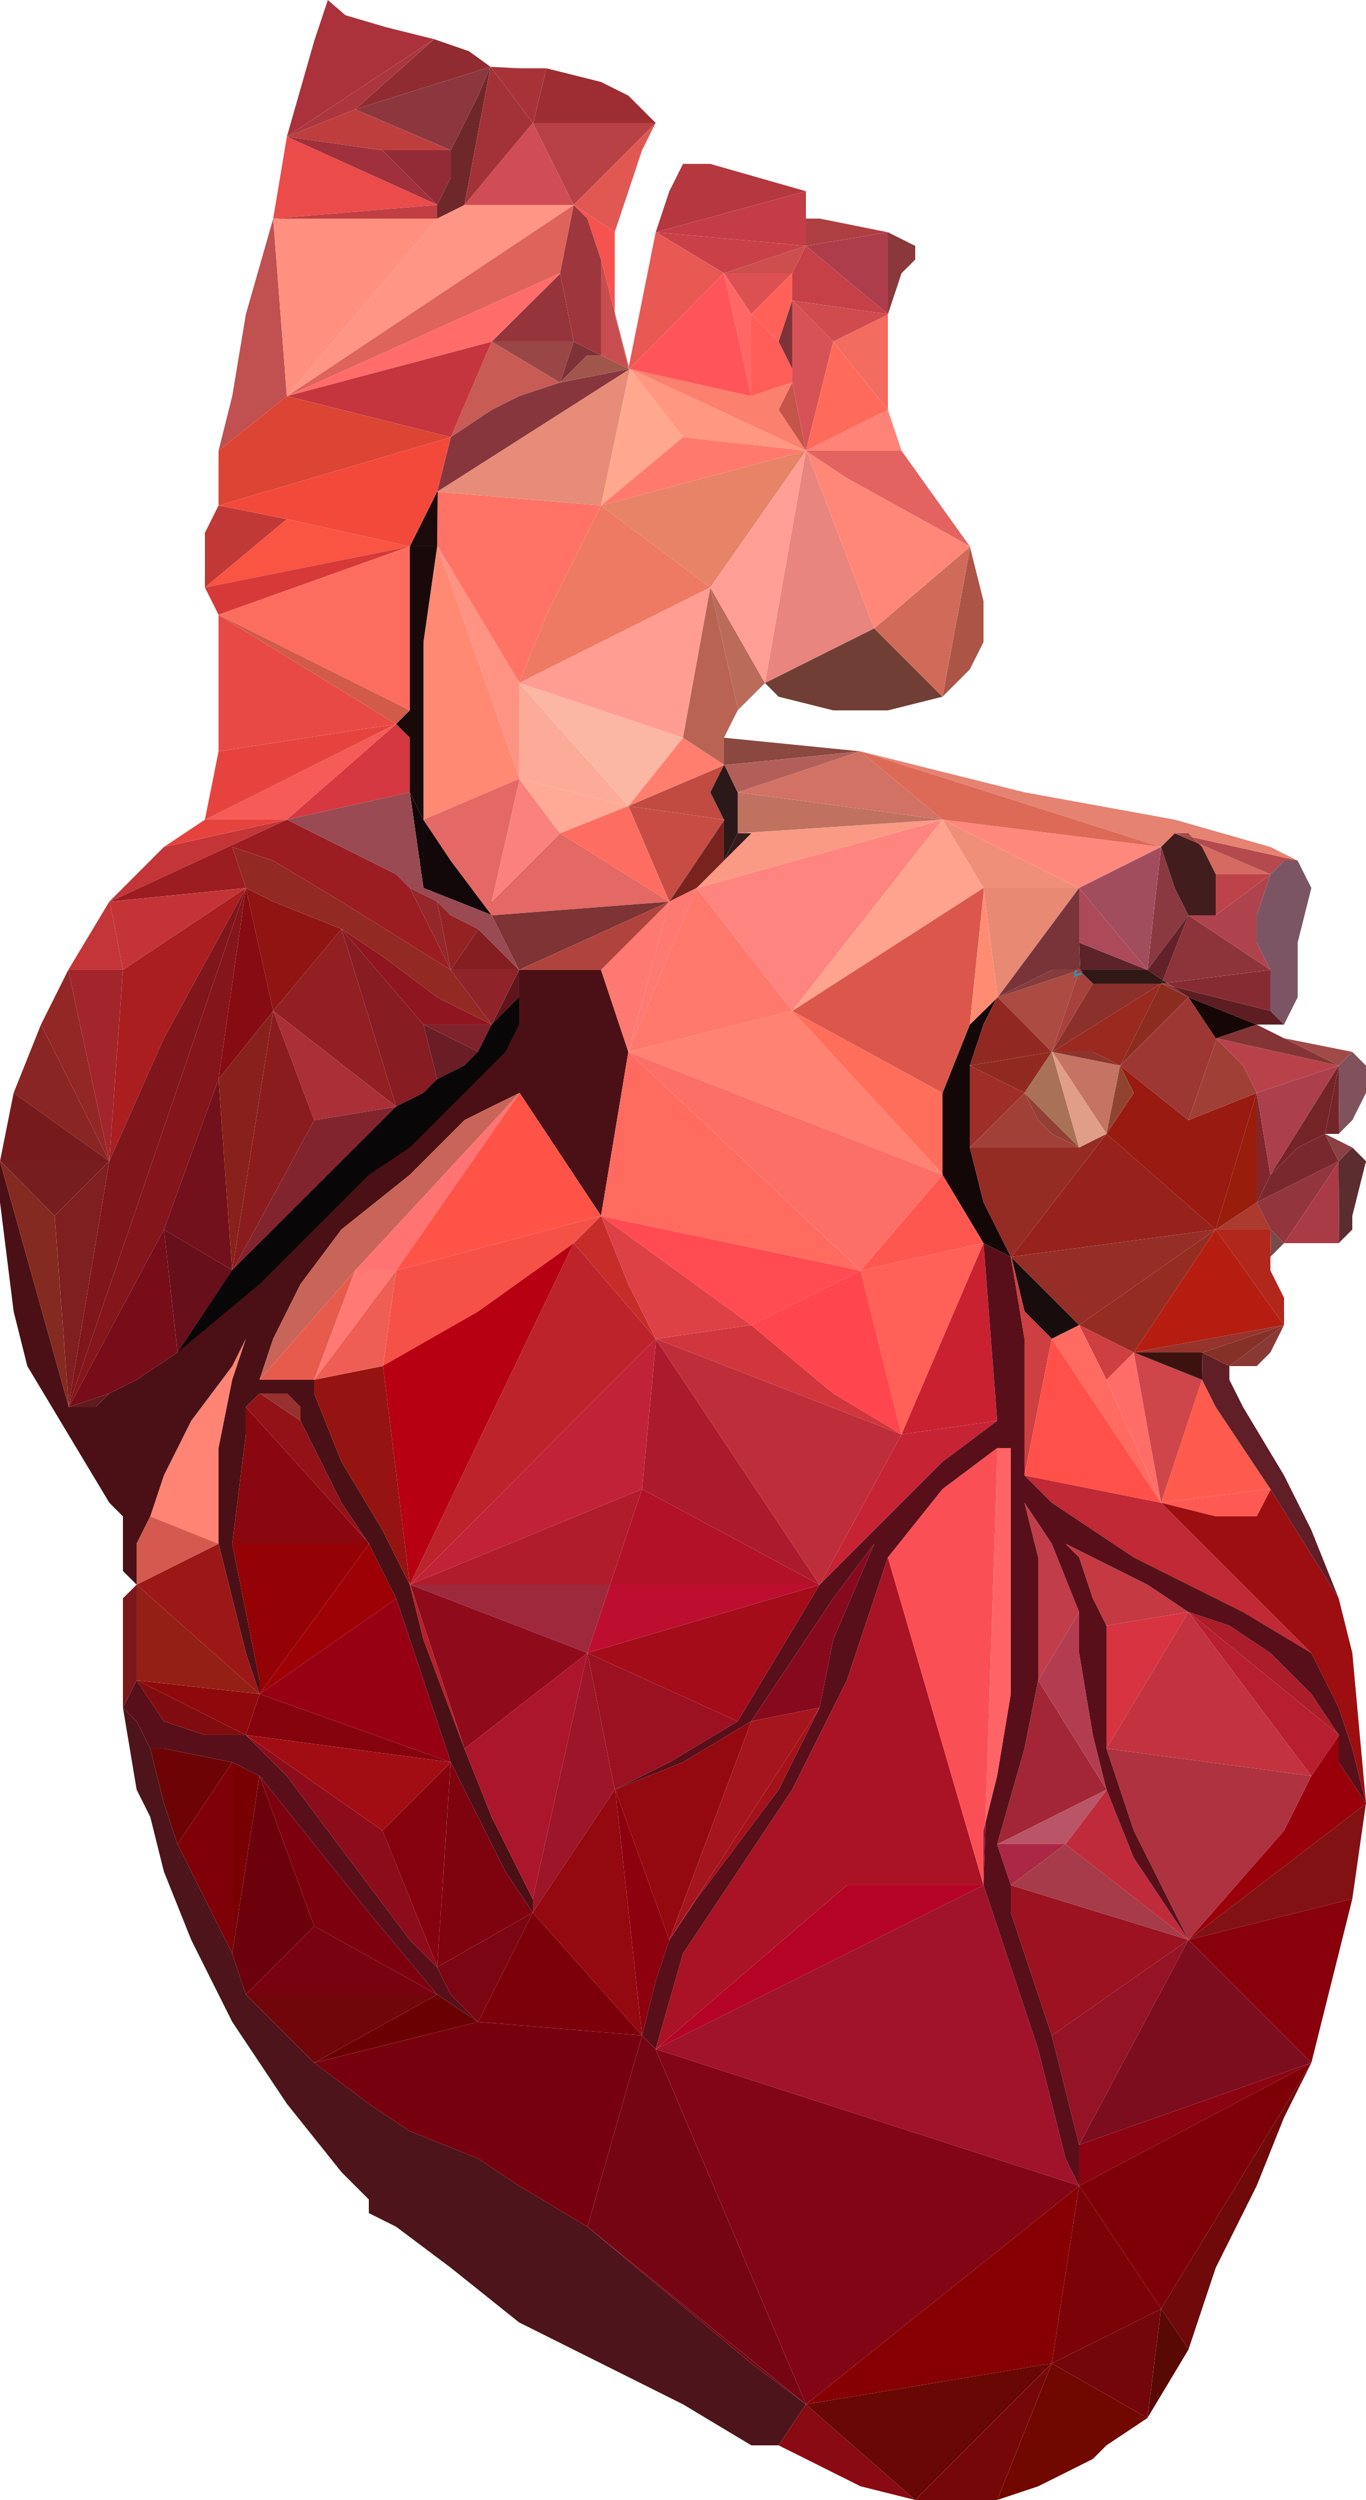 <svg id="Layer_1" data-name="Layer 1" xmlns="http://www.w3.org/2000/svg" viewBox="0 0 300.46 549.84"><defs><style>.cls-1{fill:#d16b59;}.cls-2{fill:#7c5565;}.cls-3{fill:#ffa88e;}.cls-4{fill:#ad373e;}.cls-5{fill:#c16a66;}.cls-6{fill:#ff7265;}.cls-7{fill:#fe857f;}.cls-8{fill:#e68c79;}.cls-9{fill:#ffa38f;}.cls-10{fill:#ff6d5b;}.cls-11{fill:#8a3941;}.cls-12{fill:#d46a60;}.cls-13{fill:#ff887d;}.cls-14{fill:#a24d5d;}.cls-15{fill:#f08f78;}.cls-16{fill:#c74d44;}.cls-17{fill:#ff9383;}.cls-18{fill:#ff8973;}.cls-19{fill:#120809;}.cls-20{fill:#fb827c;}.cls-21{fill:#fbab97;}.cls-22{fill:#be4349;}.cls-23{fill:#ffaa97;}.cls-24{fill:#8b2c1f;}.cls-25{fill:#962e28;}.cls-26{fill:#952c21;}.cls-27{fill:#97211b;}.cls-28{fill:#140707;}.cls-29{fill:#981a11;}.cls-30{fill:#190c0d;}.cls-31{fill:#981d0b;}.cls-32{fill:#ce3f41;}.cls-33{fill:#fe6d68;}.cls-34{fill:#db574c;}.cls-35{fill:#8d333a;}.cls-36{fill:#af434d;}.cls-37{fill:#9d3733;}.cls-38{fill:#80262c;}.cls-39{fill:#872b33;}.cls-40{fill:#942c24;}.cls-41{fill:#b9424a;}.cls-42{fill:#ab404c;}.cls-43{fill:#9f3f36;}.cls-44{fill:#ff6b60;}.cls-45{fill:#95343a;}.cls-46{fill:#ff6c69;}.cls-47{fill:#ff545a;}.cls-48{fill:#dd5051;}.cls-49{fill:#f66;}.cls-50{fill:#ff5d57;}.cls-51{fill:#ff9781;}.cls-52{fill:#fb806e;}.cls-53{fill:#c85b54;}.cls-54{fill:#c5353e;}.cls-55{fill:#87363d;}.cls-56{fill:#aa3f3f;}.cls-57{fill:#de645b;}.cls-58{fill:#ff6158;}.cls-59{fill:#c54947;}.cls-60{fill:#9a4546;}.cls-61{fill:#7d3238;}.cls-62{fill:#a0564b;}.cls-63{fill:#9e363d;}.cls-64{fill:#c14a41;}.cls-65{fill:#fa9a84;}.cls-66{fill:#c07160;}.cls-67{fill:#7d3337;}.cls-68{fill:#2b1919;}.cls-69{fill:#ff7e6e;}.cls-70{fill:#fd6d62;}.cls-71{fill:#79231f;}.cls-72{fill:#e46864;}.cls-73{fill:#ad3f34;}.cls-74{fill:#371b1b;}.cls-75{fill:#c55449;}.cls-76{fill:#ff6b5a;}.cls-77{fill:#d65257;}.cls-78{fill:#fcb6a4;}.cls-79{fill:#ef7a63;}.cls-80{fill:#ff9d93;}.cls-81{fill:#e78366;}.cls-82{fill:#ff796d;}.cls-83{fill:#922b36;}.cls-84{fill:#7f020f;}.cls-85{fill:#84030d;}.cls-86{fill:#8d0c1c;}.cls-87{fill:#a20d13;}.cls-88{fill:#84010d;}.cls-89{fill:#970013;}.cls-90{fill:#951310;}.cls-91{fill:#8a070f;}.cls-92{fill:#9d0005;}.cls-93{fill:#950205;}.cls-94{fill:#8b1c1d;}.cls-95{fill:#f2493b;}.cls-96{fill:#7b0512;}.cls-97{fill:#7b242e;}.cls-98{fill:#d04d55;}.cls-99{fill:#e78973;}.cls-100{fill:#f55b57;}.cls-101{fill:#a30114;}.cls-102{fill:#7f1f20;}.cls-103{fill:#60151d;}.cls-104{fill:#761d1f;}.cls-105{fill:#5e1c1c;}.cls-106{fill:#810c10;}.cls-107{fill:#7b0206;}.cls-108{fill:#790005;}.cls-109{fill:#860003;}.cls-110{fill:#760514;}.cls-111{fill:#6d0305;}.cls-112{fill:#883934;}.cls-113{fill:#7f0007;}.cls-114{fill:#b5383f;}.cls-115{fill:#ab323b;}.cls-116{fill:#931218;}.cls-117{fill:#ac5446;}.cls-118{fill:#8a383a;}.cls-119{fill:#690103;}.cls-120{fill:#8f090c;}.cls-121{fill:#c94049;}.cls-122{fill:#973130;}.cls-123{fill:#ff8474;}.cls-124{fill:#78020f;}.cls-125{fill:#71060a;}.cls-126{fill:#6b020b;}.cls-127{fill:#7d000e;}.cls-128{fill:#790002;}.cls-129{fill:#ff9685;}.cls-130{fill:#ab4b42;}.cls-131{fill:#863b3c;}.cls-132{fill:#ff8c72;}.cls-133{fill:#a7413c;}.cls-134{fill:#912922;}.cls-135{fill:#8b302a;}.cls-136{fill:#fe574f;}.cls-137{fill:#632229;}.cls-138{fill:#2f1815;}.cls-139,.cls-355{fill:none;}.cls-139{stroke:#2f95ad;stroke-miterlimit:10;stroke-width:2px;}.cls-140{fill:#9a2920;}.cls-141{fill:#5c2328;}.cls-142{fill:#ac4a5a;}.cls-143{fill:#783438;}.cls-144{fill:#902a1f;}.cls-145{fill:#9e2e27;}.cls-146{fill:#ff6057;}.cls-147{fill:#a14037;}.cls-148{fill:#e26360;}.cls-149{fill:#ff5953;}.cls-150{fill:#fe5b4e;}.cls-151{fill:#ff826e;}.cls-152{fill:#9b1121;}.cls-153{fill:#ce464a;}.cls-154{fill:#c02935;}.cls-155{fill:#ff8376;}.cls-156{fill:#3c120f;}.cls-157{fill:#ab3a2f;}.cls-158{fill:#cc4e4d;}.cls-159{fill:#c62334;}.cls-160{fill:#9e283c;}.cls-161{fill:#be0e30;}.cls-162{fill:#b21128;}.cls-163{fill:#c92130;}.cls-164{fill:#a40c19;}.cls-165{fill:#ac1b2d;}.cls-166{fill:#ff464e;}.cls-167{fill:#d1363d;}.cls-168{fill:#c12238;}.cls-169{fill:#b01c2a;}.cls-170{fill:#d53840;}.cls-171{fill:#ba6b5a;}.cls-172{fill:#e8857e;}.cls-173{fill:#703e34;}.cls-174{fill:#b96353;}.cls-175{fill:#b35f59;}.cls-176{fill:#8a4841;}.cls-177{fill:#b44a4e;}.cls-178{fill:#dd6a56;}.cls-179{fill:#ff8778;}.cls-180{fill:#d27264;}.cls-181{fill:#e68271;}.cls-182{fill:#ae3d4c;}.cls-183{fill:#c64048;}.cls-184{fill:#c43c46;}.cls-185{fill:#e85954;}.cls-186{fill:#ae3f41;}.cls-187{fill:#f26c5f;}.cls-188{fill:#cf4b4d;}.cls-189{fill:#b1271c;}.cls-190{fill:#b61d11;}.cls-191{fill:#96332d;}.cls-192{fill:#784a4a;}.cls-193{fill:#92353d;}.cls-194{fill:#99000a;}.cls-195{fill:#9c0e10;}.cls-196{fill:#601e26;}.cls-197{fill:#863127;}.cls-198{fill:#a93b46;}.cls-199{fill:#a14b49;}.cls-200{fill:#853435;}.cls-201{fill:#5b2d2f;}.cls-202{fill:#5d1d22;}.cls-203{fill:#80535c;}.cls-204{fill:#160606;}.cls-205{fill:#79292e;}.cls-206{fill:#8b4044;}.cls-207{fill:#742326;}.cls-208{fill:#74252a;}.cls-209{fill:#892523;}.cls-210{fill:#9c1817;}.cls-211{fill:#4b1016;}.cls-212{fill:#d45a4f;}.cls-213{fill:#4d141c;}.cls-214{fill:#7b181c;}.cls-215{fill:#852a20;}.cls-216{fill:#c43538;}.cls-217{fill:#922725;}.cls-218{fill:#890a13;}.cls-219{fill:#e7433e;}.cls-220{fill:#ae3240;}.cls-221{fill:#771a1e;}.cls-222{fill:#8b0210;}.cls-223{fill:#6f090a;}.cls-224{fill:#7e0007;}.cls-225{fill:#680703;}.cls-226{fill:#821113;}.cls-227{fill:#1a0b0a;}.cls-228{fill:#700800;}.cls-229{fill:#760708;}.cls-230{fill:#73060b;}.cls-231{fill:#590904;}.cls-232{fill:#8c373e;}.cls-233{fill:#902c31;}.cls-234{fill:#c74d50;}.cls-235{fill:#6f282a;}.cls-236{fill:#be3e3e;}.cls-237{fill:#eb4b49;}.cls-238{fill:#a0303c;}.cls-239{fill:#f65350;}.cls-240{fill:#e15853;}.cls-241{fill:#9d2d32;}.cls-242{fill:#a73339;}.cls-243{fill:#e94945;}.cls-244{fill:#c13e43;}.cls-245{fill:#fa5443;}.cls-246{fill:#d63937;}.cls-247{fill:#fd6d5f;}.cls-248{fill:#d15a49;}.cls-249{fill:#c03937;}.cls-250{fill:#c15050;}.cls-251{fill:#ff8f7f;}.cls-252{fill:#dc4434;}.cls-253{fill:#87000a;}.cls-254{fill:#760d18;}.cls-255{fill:#c62d29;}.cls-256{fill:#f65146;}.cls-257{fill:#84151a;}.cls-258{fill:#ff4b51;}.cls-259{fill:#ff6b5f;}.cls-260{fill:#ff7373;}.cls-261{fill:#dd4145;}.cls-262{fill:#ac162c;}.cls-263{fill:#bc232b;}.cls-264{fill:#b80013;}.cls-265{fill:#8f0a1b;}.cls-266{fill:#b71e2b;}.cls-267{fill:#e75b4d;}.cls-268{fill:#c96459;}.cls-269{fill:#ff7a74;}.cls-270{fill:#ef5e54;}.cls-271{fill:#ff5348;}.cls-272{fill:#921f21;}.cls-273{fill:#8e2329;}.cls-274{fill:#691d24;}.cls-275{fill:#8f1520;}.cls-276{fill:#7e222b;}.cls-277{fill:#871c23;}.cls-278{fill:#130508;}.cls-279{fill:#ab2f37;}.cls-280{fill:#82242e;}.cls-281{fill:#670f1a;}.cls-282{fill:#fe796b;}.cls-283{fill:#ff8273;}.cls-284{fill:#fe7971;}.cls-285{fill:#841e21;}.cls-286{fill:#994a53;}.cls-287{fill:#7e3334;}.cls-288{fill:#b0433d;}.cls-289{fill:#ba5568;}.cls-290{fill:#901411;}.cls-291{fill:#9b1c21;}.cls-292{fill:#c43437;}.cls-293{fill:#942223;}.cls-294{fill:#a22635;}.cls-295{fill:#932729;}.cls-296{fill:#941325;}.cls-297{fill:#c03d49;}.cls-298{fill:#b33d50;}.cls-299{fill:#72101b;}.cls-300{fill:#9c1221;}.cls-301{fill:#190909;}.cls-302{fill:#ab1d29;}.cls-303{fill:#541017;}.cls-304{fill:#d73340;}.cls-305{fill:#b71e2e;}.cls-306{fill:#c53943;}.cls-307{fill:#ac2745;}.cls-308{fill:#a63b49;}.cls-309{fill:#bf2b3b;}.cls-310{fill:#b50325;}.cls-311{fill:#93090f;}.cls-312{fill:#aa1e20;}.cls-313{fill:#8d000d;}.cls-314{fill:#7c000a;}.cls-315{fill:#893530;}.cls-316{fill:#87091e;}.cls-317{fill:#77000f;}.cls-318{fill:#a31119;}.cls-319{fill:#7f161c;}.cls-320{fill:#a1122b;}.cls-321{fill:#aa1226;}.cls-322{fill:#fa5055;}.cls-323{fill:#9c1528;}.cls-324{fill:#fe6466;}.cls-325{fill:#860b12;}.cls-326{fill:#810515;}.cls-327{fill:#88211b;}.cls-328{fill:#590f1a;}.cls-329{fill:#951528;}.cls-330{fill:#3a181e;}.cls-331{fill:#932923;}.cls-332{fill:#411d1d;}.cls-333{fill:#9d4640;}.cls-334{fill:#9c4445;}.cls-335{fill:#a3252c;}.cls-336{fill:#ac363d;}.cls-337{fill:#a33238;}.cls-338{fill:#b74145;}.cls-339{fill:#ff9e95;}.cls-340{fill:#8c352d;}.cls-341{fill:#a97155;}.cls-342{fill:#933f35;}.cls-343{fill:#c57464;}.cls-344{fill:#e09e88;}.cls-345{fill:#904430;}.cls-346{fill:#fb6f67;}.cls-347{fill:#ff5049;}.cls-348{fill:#cf2d39;}.cls-349{fill:#be2d3a;}.cls-350{fill:#a5151d;}.cls-351{fill:#931f15;}.cls-352{fill:#c3323f;}.cls-353{fill:#7c0d1f;}.cls-354{fill:#090607;}</style></defs><title>heart-sml</title><g id="low-poly"><polygon class="cls-1" points="213.34 120.27 213.44 120.18 213.25 120.07 213.32 120.18 213.34 120.27"/><polygon class="cls-2" points="285.55 189.29 285.34 189.24 285.43 189.29 285.55 189.29"/><polygon class="cls-3" points="138.22 81.07 138.19 81.06 138.21 81.12 138.22 81.07"/><polygon class="cls-4" points="213.39 120.46 213.44 120.18 213.34 120.27 213.39 120.46"/><polygon class="cls-5" points="138.19 81.06 138.22 81.07 138.31 80.6 135.21 68.64 135.21 69.11 138.19 81.06"/><polygon class="cls-6" points="114.27 150.18 114.22 150.11 114.17 150.23 114.27 150.18"/><polygon class="cls-7" points="174.26 222.34 207.31 180.27 153.23 195.3 174.26 222.34"/><polygon class="cls-8" points="96.23 108.17 96.27 108.17 96.27 108.16 96.23 108.17"/><polygon class="cls-9" points="216.33 195.3 207.31 180.27 174.26 222.34 216.33 195.3"/><polygon class="cls-10" points="174.26 222.34 207.31 258.26 207.31 240.37 174.26 222.34"/><polygon class="cls-11" points="261.4 201.31 258.39 195.3 255.39 186.28 252.38 213.32 261.4 201.31"/><polygon class="cls-12" points="267.41 192.29 279.43 192.29 263.65 185.53 264.4 186.28 267.41 192.29"/><polygon class="cls-13" points="255.39 186.28 207.31 180.27 237.36 195.3 255.39 186.28"/><polygon class="cls-14" points="252.38 213.32 255.39 186.28 237.36 195.3 252.38 213.32"/><polygon class="cls-15" points="216.45 195.3 237.36 195.3 207.31 180.27 216.33 195.3 216.45 195.3"/><polygon class="cls-16" points="114.2 171.3 114.27 171.38 114.29 171.26 114.2 171.3"/><polygon class="cls-17" points="114.17 170.92 114.17 150.23 114.22 150.11 96.27 120.18 114.17 170.92"/><polygon class="cls-18" points="114.17 171.26 114.17 170.92 96.27 120.18 96.15 120.18 93.14 141.22 93.14 180.27 114.2 171.3 114.17 171.26"/><polygon class="cls-6" points="114.22 150.11 120.18 135.21 132.2 111.17 96.27 108.17 96.15 120.18 96.27 120.18 114.22 150.11"/><polygon class="cls-19" points="93.14 180.27 90.14 174.26 93.14 195.3 93.14 189.29 93.14 180.27"/><polygon class="cls-20" points="108.16 198.3 123.19 183.28 114.27 171.38 108.16 198.3"/><polygon class="cls-19" points="93.14 180.27 93.14 189.29 93.14 195.3 108.11 201.24 99.15 189.29 93.14 180.27"/><polygon class="cls-21" points="114.29 171.26 138.21 177.27 114.17 150.23 114.17 170.92 114.29 171.26"/><polygon class="cls-22" points="267.41 198.3 267.41 201.31 279.38 192.41 279.43 192.29 267.41 192.29 267.41 198.3"/><polygon class="cls-23" points="114.17 170.92 114.17 171.26 114.2 171.3 114.29 171.26 114.17 170.92"/><polygon class="cls-23" points="114.27 171.38 123.19 183.28 138.21 177.27 114.29 171.26 114.27 171.38"/><polygon class="cls-24" points="246.37 234.36 261.4 219.33 255.39 216.33 246.37 234.36"/><polygon class="cls-25" points="222.5 276.58 231.35 285.43 237.36 291.44 267.41 270.41 222.46 276.42 222.5 276.58"/><polygon class="cls-26" points="243.37 294.45 249.38 297.45 267.41 270.41 237.36 291.44 243.37 294.45"/><polygon class="cls-27" points="222.46 276.42 267.41 270.41 243.37 249.38 222.46 276.42"/><polygon class="cls-28" points="213.32 252.38 213.32 237.36 213.32 234.36 216.33 225.34 219.22 219.56 213.32 225.34 207.31 240.37 207.31 258.26 207.44 258.39 207.31 258.26 207.31 258.39 216.33 273.42 222.34 276.42 216.33 264.4 213.32 252.38"/><polygon class="cls-29" points="261.4 246.37 246.37 234.36 249.38 240.37 243.37 249.38 267.41 270.41 249.5 240.37 267.41 270.41 276.42 240.37 261.4 246.37"/><polygon class="cls-30" points="231.35 294.45 237.36 291.44 231.35 285.43 222.5 276.58 225.34 288.44 231.35 294.45"/><polygon class="cls-31" points="276.42 258.39 276.42 249.38 276.42 240.37 267.41 270.41 276.45 264.46 276.42 264.4 276.42 258.39"/><polygon class="cls-32" points="225.34 288.44 222.5 276.58 222.34 276.42 225.34 294.45 225.34 309.47 225.34 324.49 231.35 294.45 225.34 288.44"/><polygon class="cls-33" points="255.39 330.5 249.38 297.45 243.37 303.46 255.39 330.5"/><polygon class="cls-34" points="213.32 225.34 216.4 195.81 216.33 195.3 174.26 222.34 207.31 240.37 213.32 225.34"/><polygon class="cls-32" points="237.36 291.44 243.37 303.46 249.38 297.45 243.37 294.45 237.36 291.44"/><polygon class="cls-35" points="261.4 219.33 257.79 216.93 255.39 216.33 261.4 219.33"/><polygon class="cls-36" points="264.4 201.31 261.4 201.31 279.43 213.32 276.42 207.31 276.42 201.31 279.38 192.41 267.41 201.31 264.4 201.31"/><polygon class="cls-37" points="255.51 216.31 255.51 216.33 255.51 216.31 255.39 216.33 257.79 216.93 256.65 216.17 255.51 216.31"/><polygon class="cls-38" points="276.42 249.38 276.42 258.39 276.42 264.4 276.45 264.46 276.54 264.4 279.43 258.39 276.42 240.37 276.42 249.38"/><polygon class="cls-39" points="257.79 216.93 279.43 222.34 279.43 219.33 279.43 213.32 256.65 216.17 257.79 216.93"/><polygon class="cls-35" points="255.79 215.6 256.65 216.17 279.43 213.32 261.4 201.31 255.79 215.6"/><polygon class="cls-40" points="222.46 276.42 243.37 249.38 237.36 252.38 213.32 252.38 216.33 264.4 222.34 276.42 222.5 276.58 222.46 276.42"/><polygon class="cls-41" points="276.42 240.37 294.45 234.36 267.64 228.37 267.58 228.53 273.42 234.36 276.42 240.37"/><polygon class="cls-37" points="261.4 246.37 267.58 228.53 267.41 228.35 261.4 219.33 246.37 234.36 261.4 246.37"/><polygon class="cls-42" points="279.43 258.39 294.45 234.36 276.42 240.37 279.43 258.39"/><polygon class="cls-43" points="276.42 240.37 273.42 234.36 267.58 228.53 261.4 246.37 276.42 240.37"/><polygon class="cls-44" points="237.36 291.44 231.35 294.45 255.39 330.5 243.37 303.46 237.36 291.44"/><polygon class="cls-8" points="138.62 81.19 138.57 81.12 138.56 81.17 138.62 81.19"/><polygon class="cls-3" points="138.56 81.17 138.57 81.12 138.51 81.16 138.56 81.17"/><polygon class="cls-45" points="108.28 75.11 126.19 75.11 123.21 60.19 108.16 75.11 108.28 75.11"/><polygon class="cls-46" points="123.21 60.19 123.19 60.09 63.39 87.05 108.15 75.15 108.16 75.11 123.21 60.19"/><polygon class="cls-47" points="138.57 81.12 138.44 81.15 138.51 81.16 138.57 81.12"/><polygon class="cls-47" points="138.79 81.23 138.57 81.12 138.62 81.19 138.79 81.23"/><polygon class="cls-48" points="174.26 60.09 159.24 60.09 165.25 69.11 174.26 60.09"/><polygon class="cls-49" points="159.24 60.09 165.25 87.13 165.25 69.11 159.24 60.09"/><polygon class="cls-50" points="174.26 81.12 171.26 75.11 165.25 69.11 165.25 87.13 174.26 84.13 174.26 81.12"/><polygon class="cls-51" points="150.23 96.15 177.23 99.13 138.79 81.23 138.62 81.19 150.23 96.15"/><polygon class="cls-52" points="177.26 99.14 171.26 90.14 165.37 87.13 171.26 90.14 174.26 84.13 165.25 87.13 138.79 81.23 177.23 99.13 177.26 99.14"/><polygon class="cls-8" points="96.27 108.16 96.27 108.17 132.2 111.17 138.56 81.17 138.51 81.16 96.15 108.16 96.23 108.17 96.27 108.16"/><polygon class="cls-53" points="114.17 87.13 123.19 84.13 108.2 75.14 108.15 75.15 99.15 96.15 108.16 90.14 114.17 87.13"/><polygon class="cls-54" points="63.39 87.05 63.22 87.13 63.39 87.05 63.1 87.13 99.15 96.15 108.15 75.15 63.39 87.05"/><polygon class="cls-55" points="138.44 81.15 123.19 84.13 114.17 87.13 108.16 90.14 99.15 96.15 96.15 108.16 138.51 81.16 138.44 81.15"/><polygon class="cls-56" points="108.15 75.15 108.2 75.14 108.16 75.11 108.15 75.15"/><polygon class="cls-57" points="123.19 60.09 126.19 45.07 63.1 87.13 63.39 87.05 123.19 60.09"/><polygon class="cls-58" points="171.26 75.11 174.26 66.1 174.26 60.09 165.25 69.11 171.26 75.11"/><polygon class="cls-59" points="108.16 75.11 108.2 75.14 108.28 75.11 108.16 75.11"/><polygon class="cls-60" points="108.28 75.11 108.2 75.14 123.19 84.13 126.19 75.11 108.28 75.11"/><polygon class="cls-61" points="123.19 84.13 129.2 78.12 132.2 78.12 126.19 75.11 123.19 84.13"/><polygon class="cls-62" points="123.19 84.13 138.44 81.15 138.33 81.12 138.22 81.07 138.21 81.12 138.19 81.06 132.2 78.12 129.2 78.12 123.19 84.13"/><polygon class="cls-63" points="123.21 60.19 123.31 60.09 123.21 60.19 126.19 75.11 132.2 78.12 132.2 75.11 132.2 63.1 132.2 57.09 129.2 48.07 126.19 45.07 123.19 60.09 123.21 60.19"/><polygon class="cls-64" points="156.24 174.26 159.21 168.32 138.21 177.27 159.23 180.26 156.24 174.26"/><polygon class="cls-65" points="165.25 183.28 159.24 189.29 153.23 195.3 207.31 180.27 162.25 183.28 165.25 183.28"/><polygon class="cls-66" points="207.31 180.27 162.25 174.26 162.25 183.28 207.31 180.27"/><polygon class="cls-67" points="174.26 81.12 174.26 66.1 171.26 75.11 174.26 81.12"/><polygon class="cls-68" points="156.24 174.26 159.23 180.26 159.36 180.27 159.24 180.45 159.24 186.28 159.24 189.29 162.25 183.28 162.25 174.26 159.36 168.26 159.21 168.32 156.24 174.26"/><polygon class="cls-69" points="159.21 168.32 159.36 168.26 159.24 168.18 159.24 168.26 159.21 168.32"/><polygon class="cls-16" points="159.24 180.27 159.23 180.26 138.21 177.27 147.22 198.3 159.24 180.45 159.24 180.27"/><polygon class="cls-70" points="123.19 183.28 147.22 198.3 138.21 177.27 123.19 183.28"/><polygon class="cls-71" points="159.24 186.28 159.24 180.45 147.22 198.3 153.23 195.3 159.24 189.29 159.24 186.28"/><polygon class="cls-72" points="108.16 198.3 114.27 171.38 114.2 171.3 93.14 180.27 99.15 189.29 108.11 201.24 108.28 201.31 147.22 198.3 123.19 183.28 108.16 198.3"/><polygon class="cls-73" points="159.24 180.45 159.36 180.27 159.23 180.26 159.24 180.27 159.24 180.45"/><polygon class="cls-69" points="159.21 168.32 159.24 168.26 159.24 168.18 150.23 162.25 138.21 177.27 159.21 168.32"/><polygon class="cls-74" points="162.25 183.28 159.24 189.29 165.25 183.28 162.25 183.28"/><polygon class="cls-75" points="174.26 84.13 171.26 90.14 177.26 99.14 177.27 99.14 174.26 84.13"/><polygon class="cls-76" points="177.23 99.13 177.27 99.15 177.26 99.14 177.23 99.13"/><polygon class="cls-76" points="177.26 99.14 177.27 99.15 177.27 99.14 177.26 99.14"/><polygon class="cls-76" points="177.27 99.15 177.27 99.14 177.27 99.14 177.27 99.15"/><polygon class="cls-77" points="174.26 84.13 177.27 99.14 177.27 99.14 183.28 75.11 174.41 66.12 174.26 66.1 174.26 81.12 174.26 84.13"/><polygon class="cls-78" points="114.27 150.18 114.17 150.23 138.21 177.27 150.23 162.25 114.29 150.23 114.27 150.18"/><polygon class="cls-79" points="120.18 135.21 114.22 150.11 114.27 150.18 156.24 129.2 132.2 111.17 120.18 135.21"/><polygon class="cls-80" points="114.29 150.23 150.23 162.25 156.24 129.2 114.27 150.18 114.29 150.23"/><polygon class="cls-3" points="138.62 81.19 138.56 81.17 132.2 111.17 150.23 96.15 138.62 81.19"/><polygon class="cls-81" points="156.24 129.2 177.27 99.15 132.2 111.17 156.24 129.2"/><polygon class="cls-82" points="150.23 96.15 132.2 111.17 177.27 99.15 177.23 99.13 150.23 96.15"/><polygon class="cls-83" points="99.15 39.06 99.15 33.05 84.13 33.05 96.05 44.97 96.17 45.02 99.15 39.06"/><polygon class="cls-84" points="96.16 432.4 96.15 432.66 96.24 432.6 96.16 432.4"/><polygon class="cls-84" points="96.24 432.6 117.18 420.64 111.17 411.63 105.16 399.61 99.15 387.59 96.16 432.4 96.24 432.6"/><polygon class="cls-85" points="57.09 372.57 54.08 381.58 99.15 387.59 57.09 372.57"/><polygon class="cls-86" points="84.13 402.61 54.08 381.58 60.09 387.59 63.1 390.59 72.11 402.61 81.12 414.63 90.14 426.65 96.15 432.66 96.16 432.4 84.13 402.61"/><polygon class="cls-87" points="99.15 387.59 54.08 381.58 84.13 402.61 99.15 387.59"/><polygon class="cls-88" points="96.16 432.4 99.15 387.59 84.13 402.61 96.16 432.4"/><polygon class="cls-89" points="93.14 369.56 87.16 351.6 57.09 372.57 99.15 387.59 93.14 369.56"/><polygon class="cls-90" points="81.24 339.52 80.79 339.01 81.12 339.52 81.24 339.52"/><polygon class="cls-91" points="80.79 339.01 54.08 309.47 54.08 315.48 51.08 339.52 81.12 339.52 80.79 339.01"/><polygon class="cls-92" points="87.13 351.53 81.17 339.61 57.09 372.57 87.16 351.6 87.13 351.53"/><polygon class="cls-93" points="81.12 339.52 51.08 339.52 54.08 354.54 57.09 369.56 57.09 372.57 81.17 339.61 81.12 339.52"/><polygon class="cls-94" points="51.2 279.43 51.34 279.16 51.12 279.38 51.2 279.43"/><polygon class="cls-95" points="96.15 108.16 96.13 108.19 96.23 108.17 96.15 108.16"/><polygon class="cls-96" points="99.27 438.67 117.18 420.64 96.24 432.6 96.27 432.66 96.24 432.6 96.15 432.66 99.15 438.67 105.16 444.68 117.18 420.64 99.27 438.67"/><polygon class="cls-97" points="96.05 44.97 96.15 45.07 96.17 45.02 96.05 44.97"/><polygon class="cls-98" points="114.17 45.07 126.19 45.07 117.18 27.04 102.16 45.07 108.16 45.07 114.17 45.07"/><polygon class="cls-99" points="216.45 195.3 216.33 195.3 216.4 195.81 216.45 195.3"/><polygon class="cls-100" points="45.19 180.27 57.09 180.27 63.1 180.27 87.13 159.24 45.19 180.27"/><polygon class="cls-101" points="81.17 339.61 81.24 339.52 81.12 339.52 81.17 339.61"/><polygon class="cls-102" points="12.02 267.41 15.11 308.97 24.04 255.39 12.02 267.41"/><polygon class="cls-103" points="114.17 219.33 114.17 216.33 114.17 213.32 108.16 225.34 114.17 219.33"/><polygon class="cls-104" points="0.12 255.39 12.02 267.41 24.04 255.39 0.12 255.39"/><polygon class="cls-105" points="21.03 309.47 24.04 306.47 15.14 309.47 21.03 309.47"/><polygon class="cls-106" points="30.05 369.56 36.05 378.57 45.07 381.58 54.08 381.58 30.2 369.58 30.05 369.56"/><polygon class="cls-107" points="255.38 507.83 255.39 507.77 237.36 480.73 231.35 519.79 255.38 507.83"/><polygon class="cls-108" points="255.42 507.82 255.39 507.77 255.38 507.83 255.42 507.82"/><polygon class="cls-109" points="231.35 519.79 237.36 480.73 177.27 528.8 231.35 519.79"/><polygon class="cls-110" points="147.22 504.77 165.25 519.79 177.27 528.8 129.2 489.74 147.22 504.77"/><polygon class="cls-111" points="36.05 384.58 33.05 384.58 36.05 396.6 39.06 405.62 51.08 387.59 36.05 384.58"/><polygon class="cls-112" points="276.42 300.46 279.43 297.45 282.43 291.44 270.41 300.46 276.42 300.46"/><polygon class="cls-113" points="39.06 405.62 45.07 417.63 51.08 429.65 51.08 387.59 39.06 405.62"/><polygon class="cls-114" points="156.24 36.05 150.23 36.05 147.22 42.06 144.22 51.08 177.27 42.06 156.24 36.05"/><polygon class="cls-115" points="84.94 5.99 75.97 3.35 72.11 0 69.11 9.01 63.1 30.05 95.49 8.62 84.94 5.99"/><polygon class="cls-116" points="75.11 330.5 72.11 324.49 69.11 318.48 66.1 312.48 57.21 306.47 57.09 306.47 54.08 309.47 80.79 339.01 75.11 330.5"/><polygon class="cls-117" points="210.32 150.23 213.32 147.22 216.33 141.22 216.33 132.2 213.39 120.46 207.31 153.23 210.32 150.23"/><polygon class="cls-118" points="198.3 60.09 201.31 57.09 201.31 54.08 195.3 51.08 195.3 69.11 198.3 60.09"/><polygon class="cls-119" points="96.15 438.67 69.11 453.69 105.16 444.68 96.15 438.67"/><polygon class="cls-120" points="30.2 369.58 54.08 381.58 57.09 372.57 30.2 369.58"/><polygon class="cls-121" points="144.36 51.09 159.24 60.09 177.27 54.08 144.36 51.09"/><polygon class="cls-122" points="66.1 309.47 63.1 306.47 57.21 306.47 66.1 312.48 66.1 309.47"/><polygon class="cls-123" points="48.07 318.48 51.08 303.46 54.08 294.45 51.08 300.46 42.06 312.48 36.05 324.49 33.05 333.51 48.07 339.52 48.07 327.5 48.07 318.48"/><polygon class="cls-124" points="69.11 423.64 54.08 438.67 96.15 438.67 69.11 423.64"/><polygon class="cls-125" points="54.08 438.67 60.09 444.68 69.11 453.69 96.15 438.67 54.08 438.67"/><polygon class="cls-126" points="51.2 429.65 69.11 423.64 57.09 390.59 51.08 429.65 54.08 438.67 69.11 423.64 51.2 429.65"/><polygon class="cls-127" points="96.15 438.67 81.12 420.64 69.11 405.62 57.09 390.59 69.11 423.64 96.15 438.67"/><polygon class="cls-128" points="51.08 387.59 51.08 429.65 57.09 390.59 51.08 387.59"/><polygon class="cls-129" points="114.17 45.07 108.16 45.07 102.16 45.07 96.15 48.07 63.1 87.13 126.19 45.07 114.17 45.07"/><polygon class="cls-130" points="231.35 231.35 237.45 213.41 237.42 213.38 219.45 219.33 231.35 231.35"/><polygon class="cls-131" points="237.42 213.38 237.36 213.32 231.35 213.32 225.34 216.33 219.53 219.24 219.45 219.33 237.42 213.38"/><polygon class="cls-132" points="219.45 219.28 216.4 195.81 213.32 225.34 219.22 219.56 219.33 219.33 219.45 219.28"/><polygon class="cls-133" points="240.37 216.33 237.45 213.41 231.35 231.35 240.37 216.33"/><polygon class="cls-134" points="219.53 219.24 219.45 219.28 219.45 219.33 219.53 219.24"/><polygon class="cls-135" points="237.47 213.37 237.42 213.38 237.45 213.41 237.47 213.37"/><polygon class="cls-136" points="189.29 279.43 216.33 273.42 207.31 258.39 189.29 279.43"/><polygon class="cls-137" points="261.4 201.31 252.38 213.32 255.79 215.6 261.4 201.31"/><polygon class="cls-138" points="256.65 216.17 255.79 215.6 255.51 216.31 256.65 216.17"/><polygon class="cls-139" points="237.48 213.32 237.47 213.37 237.6 213.32 237.48 213.32"/><polygon class="cls-134" points="219.45 219.28 219.33 219.33 219.22 219.56 219.45 219.33 219.45 219.28"/><polygon class="cls-140" points="240.37 231.35 246.37 234.36 255.39 216.33 231.47 231.35 240.37 231.35"/><polygon class="cls-141" points="237.6 213.32 252.38 213.32 237.36 207.31 237.6 213.32"/><polygon class="cls-138" points="237.47 213.37 237.45 213.41 240.37 216.33 243.37 216.33 249.38 216.33 255.39 216.33 255.51 216.31 255.79 215.6 252.38 213.32 237.6 213.32 237.47 213.37"/><polygon class="cls-142" points="252.38 213.32 237.36 195.3 237.36 207.31 252.38 213.32"/><polygon class="cls-99" points="219.45 219.28 219.53 219.24 237.36 195.3 216.45 195.3 216.4 195.81 219.45 219.28"/><polygon class="cls-143" points="225.34 216.33 231.35 213.32 237.36 213.32 237.42 213.38 237.47 213.37 237.48 213.32 237.6 213.32 237.36 207.31 237.36 195.3 219.53 219.24 225.34 216.33"/><polygon class="cls-135" points="243.37 216.33 240.37 216.33 231.35 231.35 231.47 231.35 255.39 216.33 249.38 216.33 243.37 216.33"/><polygon class="cls-144" points="231.35 231.35 213.32 234.36 225.34 240.37 231.35 231.35"/><polygon class="cls-145" points="213.32 234.36 213.32 237.36 213.32 252.38 225.34 240.37 213.32 234.36"/><polygon class="cls-146" points="198.3 315.48 216.33 273.42 189.29 279.43 198.3 315.48"/><polygon class="cls-134" points="219.45 219.33 219.22 219.56 216.33 225.34 213.32 234.36 231.35 231.35 219.45 219.33"/><polygon class="cls-147" points="228.35 246.37 225.34 240.37 213.32 252.38 237.36 252.38 231.35 249.38 228.35 246.37"/><polygon class="cls-148" points="177.29 99.14 177.27 99.14 177.27 99.15 177.29 99.14"/><polygon class="cls-149" points="267.41 333.51 276.42 333.51 279.49 327.6 279.43 327.51 255.39 330.5 267.41 333.51"/><polygon class="cls-150" points="279.43 327.51 279.43 327.5 267.41 309.47 264.4 303.46 255.39 330.5 279.43 327.51"/><polygon class="cls-151" points="279.55 327.5 279.43 327.51 279.49 327.6 279.55 327.5"/><polygon class="cls-152" points="135.21 393.6 147.22 387.59 162.25 378.57 129.2 363.55 135.21 393.6"/><polygon class="cls-153" points="264.4 303.46 249.38 297.45 255.39 330.5 264.4 303.46"/><polygon class="cls-154" points="231.35 330.5 249.38 342.52 273.42 354.54 288.44 363.55 255.39 330.5 225.34 324.49 231.35 330.5"/><polygon class="cls-148" points="177.43 99.26 177.39 99.15 177.27 99.15 177.43 99.26"/><polygon class="cls-155" points="177.39 99.15 177.29 99.14 177.27 99.15 177.39 99.15"/><polygon class="cls-156" points="264.52 297.51 264.4 297.45 261.4 297.45 255.39 297.45 249.38 297.45 264.4 303.46 264.52 297.51"/><polygon class="cls-157" points="279.43 270.41 276.45 264.46 267.41 270.41 279.43 270.41"/><polygon class="cls-158" points="177.27 54.08 159.24 60.09 174.26 60.09 177.27 54.08"/><polygon class="cls-159" points="180.27 348.53 195.3 333.51 207.31 321.49 219.31 312.5 198.3 315.48 180.27 348.53"/><polygon class="cls-160" points="90.26 348.53 129.2 363.55 134.2 348.53 90.26 348.53"/><polygon class="cls-161" points="129.2 363.55 180.25 348.57 180.27 348.53 134.2 348.53 129.2 363.55"/><polygon class="cls-162" points="134.2 348.53 180.27 348.53 141.22 327.5 134.2 348.53"/><polygon class="cls-163" points="219.31 312.5 219.33 312.48 216.33 273.42 198.3 315.48 219.31 312.5"/><polygon class="cls-164" points="162.25 378.57 180.25 348.57 129.2 363.55 162.25 378.57"/><polygon class="cls-165" points="141.22 327.5 180.27 348.53 144.32 294.61 141.22 327.5"/><polygon class="cls-166" points="198.3 315.48 189.29 279.43 165.25 291.44 183.28 306.47 198.3 315.48"/><polygon class="cls-167" points="144.34 294.45 144.34 294.49 198.3 315.48 183.28 306.47 165.25 291.44 144.22 294.45 144.34 294.49 144.34 294.45"/><polygon class="cls-168" points="144.32 294.61 144.22 294.45 90.34 348.45 141.22 327.5 144.32 294.61"/><polygon class="cls-169" points="141.22 327.5 90.34 348.45 90.26 348.53 134.2 348.53 141.22 327.5"/><polygon class="cls-170" points="90.14 162.25 87.13 159.24 63.1 180.27 90.14 174.26 90.14 162.25"/><polygon class="cls-171" points="162.34 156.14 168.26 150.23 156.24 129.2 162.34 156.14"/><polygon class="cls-172" points="177.43 99.26 177.27 99.15 168.26 150.23 192.29 138.21 177.43 99.26"/><polygon class="cls-173" points="168.26 150.23 171.26 153.23 183.28 156.24 189.29 156.24 195.3 156.24 207.31 153.23 192.29 138.21 168.26 150.23"/><polygon class="cls-174" points="150.23 162.25 159.24 168.18 159.24 162.25 162.25 156.24 162.34 156.14 156.24 129.2 150.23 162.25"/><polygon class="cls-1" points="192.29 138.21 207.31 153.23 213.39 120.46 213.34 120.27 192.29 138.21"/><polygon class="cls-175" points="162.25 174.26 189.29 165.25 159.36 168.26 162.25 174.26"/><polygon class="cls-176" points="159.36 168.26 189.29 165.25 159.24 162.25 159.24 168.18 159.36 168.26"/><polygon class="cls-177" points="263.65 185.53 279.43 192.29 282.43 189.29 285.43 189.29 285.34 189.24 262.25 184.13 263.65 185.53"/><polygon class="cls-178" points="255.39 186.28 189.29 165.25 207.31 180.27 255.39 186.28"/><polygon class="cls-179" points="177.43 99.26 192.29 138.21 213.34 120.27 213.32 120.18 213.25 120.07 186.28 105.16 177.43 99.26"/><polygon class="cls-180" points="207.31 180.27 189.29 165.25 162.25 174.26 207.31 180.27"/><polygon class="cls-181" points="258.39 183.28 261.4 183.28 262.25 184.13 285.34 189.24 279.43 186.28 258.39 180.27 225.34 174.26 189.29 165.25 255.39 186.28 258.39 183.28"/><polygon class="cls-182" points="195.3 69.11 195.3 51.08 177.27 54.08 195.3 69.11"/><polygon class="cls-148" points="177.43 99.26 186.28 105.16 213.25 120.07 198.3 99.15 177.39 99.15 177.43 99.26"/><polygon class="cls-183" points="174.26 60.09 174.26 66.1 174.41 66.12 174.38 66.1 174.41 66.12 195.3 69.11 174.38 60.09 195.3 69.11 177.27 54.08 174.26 60.09"/><polygon class="cls-184" points="144.34 51.08 144.36 51.09 177.27 54.08 177.27 48.07 177.27 42.06 144.22 51.08 144.36 51.09 144.34 51.08"/><polygon class="cls-185" points="159.24 60.09 144.36 51.09 144.22 51.08 141.22 66.1 138.31 80.6 138.45 81.12 159.24 60.09"/><polygon class="cls-186" points="195.3 51.08 180.27 48.07 177.27 48.07 177.27 54.08 195.3 51.08"/><polygon class="cls-155" points="177.39 99.15 198.3 99.15 195.3 90.14 177.29 99.14 177.39 99.15"/><polygon class="cls-76" points="177.27 99.14 177.29 99.14 195.3 90.14 183.28 75.11 177.27 99.14"/><polygon class="cls-187" points="195.3 90.14 195.3 84.13 195.3 78.12 195.3 69.17 183.28 75.11 195.3 90.14"/><polygon class="cls-188" points="183.28 75.11 195.3 69.17 195.3 69.11 174.41 66.12 183.28 75.11"/><polygon class="cls-2" points="279.43 192.29 279.38 192.41 279.55 192.29 279.38 192.41 276.42 201.31 276.42 207.31 279.43 213.32 279.43 219.33 279.43 222.34 282.43 225.34 285.43 219.33 285.43 207.31 288.44 195.3 285.43 189.29 282.43 189.29 279.43 192.29"/><polygon class="cls-189" points="267.41 270.41 282.43 291.44 282.43 288.44 282.43 285.43 279.43 279.43 279.43 276.42 279.54 276.3 279.43 270.41 267.41 270.41"/><polygon class="cls-190" points="249.38 297.45 282.43 291.44 267.41 270.41 249.38 297.45"/><polygon class="cls-191" points="255.39 297.45 261.4 297.45 264.4 297.45 264.52 297.51 264.52 297.45 282.43 291.44 249.38 297.45 255.39 297.45"/><polygon class="cls-192" points="279.54 276.3 282.43 273.42 279.43 270.41 279.54 276.3"/><polygon class="cls-47" points="138.33 81.12 138.44 81.15 138.57 81.12 138.79 81.23 165.25 87.13 159.24 60.09 138.45 81.12 138.31 80.6 138.22 81.07 138.33 81.12"/><polygon class="cls-193" points="294.45 255.39 276.54 264.4 276.45 264.46 279.43 270.41 282.43 273.42 294.45 255.57 294.45 255.39"/><polygon class="cls-194" points="294.45 381.76 288.44 390.59 282.43 402.61 261.4 426.65 300.44 396.71 300.46 396.6 294.45 387.59 294.45 381.76"/><polygon class="cls-195" points="276.42 333.51 267.41 333.51 255.39 330.5 288.44 363.55 294.45 375.57 297.45 384.58 300.46 396.6 297.45 363.55 294.45 351.53 279.49 327.6 276.42 333.51"/><polygon class="cls-196" points="264.4 303.46 267.41 309.47 279.43 327.5 279.43 327.51 279.55 327.5 279.49 327.6 294.45 351.53 288.44 336.51 282.43 324.49 273.42 309.47 270.41 303.46 270.41 300.46 264.52 297.51 264.4 303.46"/><polygon class="cls-197" points="264.52 297.51 270.41 300.46 282.43 291.44 264.52 297.45 264.52 297.51"/><polygon class="cls-198" points="294.45 255.57 282.43 273.42 294.45 273.42 294.57 273.3 294.45 258.39 294.45 255.57"/><polygon class="cls-199" points="297.45 231.35 282.43 228.35 294.45 234.36 297.45 231.35"/><polygon class="cls-200" points="267.64 228.37 267.65 228.35 267.64 228.37 294.45 234.36 282.43 228.35 276.42 225.34 267.53 228.35 267.64 228.37"/><polygon class="cls-201" points="294.45 255.57 294.57 255.39 294.45 255.57 294.45 258.39 294.57 273.3 297.45 270.41 297.45 267.41 300.46 255.39 297.45 252.38 294.45 255.39 294.45 255.57"/><polygon class="cls-202" points="257.79 216.93 261.4 219.33 276.42 225.34 282.43 225.34 279.43 222.34 257.79 216.93"/><polygon class="cls-203" points="294.45 240.37 294.57 249.26 297.45 246.37 300.46 240.37 300.46 234.36 297.45 231.35 294.45 234.36 294.45 240.37"/><polygon class="cls-204" points="267.41 228.35 267.58 228.53 267.64 228.37 267.53 228.35 276.42 225.34 261.4 219.33 267.41 228.35"/><polygon class="cls-205" points="279.43 258.39 276.54 264.4 294.45 255.39 291.44 249.38 285.43 252.38 279.43 258.39"/><polygon class="cls-206" points="297.45 252.38 291.44 249.38 294.45 255.39 297.45 252.38"/><polygon class="cls-207" points="279.43 258.39 285.43 252.38 291.44 249.38 294.45 234.36 279.43 258.39"/><polygon class="cls-208" points="294.45 234.36 291.44 249.38 294.45 249.38 294.57 249.26 294.45 240.37 294.45 234.36"/><polygon class="cls-209" points="9.01 225.34 3 240.37 24.04 255.39 9.01 225.34"/><polygon class="cls-210" points="54.08 363.55 51.08 351.53 48.07 339.52 30.05 348.53 57.09 372.57 54.08 363.55"/><polygon class="cls-211" points="33.05 333.51 36.05 324.49 42.06 312.48 51.08 300.46 54.08 294.45 51.08 303.46 48.07 318.48 48.07 327.5 48.07 339.52 51.08 351.53 54.08 363.55 57.09 372.57 57.09 369.56 54.08 354.54 51.08 339.52 54.08 315.48 54.08 309.47 57.09 306.47 57.21 306.47 63.1 306.47 66.1 309.47 66.1 312.48 69.11 318.48 72.11 324.49 75.11 330.5 80.79 339.01 81.24 339.52 81.17 339.61 87.13 351.53 87.16 351.6 87.25 351.53 87.16 351.6 93.14 369.56 99.15 387.59 105.16 399.61 111.17 411.63 117.18 420.64 117.18 417.63 114.17 411.63 108.16 399.61 102.16 384.58 93.14 360.55 90.14 348.53 84.13 336.51 75.11 321.49 69.11 306.47 69.11 303.46 60.09 303.46 57.09 303.46 60.09 294.45 66.1 282.43 75.11 270.41 90.14 258.39 102.16 246.37 108.16 243.37 114.29 240.37 132.2 267.41 138.21 231.35 114.41 240.37 138.21 231.35 132.2 213.32 126.19 222.34 117.18 237.36 114.17 240.37 111.17 231.35 90.14 252.38 81.12 258.39 72.11 267.41 57.09 282.43 48.07 294.45 36.05 309.47 30.05 321.49 27.16 333.51 30.05 321.49 36.05 309.47 48.07 294.45 57.09 282.43 72.11 267.41 81.12 258.39 90.14 252.38 111.17 231.35 114.17 225.34 114.29 219.33 114.17 225.34 111.17 231.35 114.17 240.37 117.18 237.36 126.19 222.34 132.2 213.32 114.17 213.32 114.17 216.33 114.17 219.33 108.16 225.34 105.18 231.3 105.28 231.35 105.18 231.3 105.16 231.35 102.16 234.36 96.15 237.36 93.14 240.37 87.13 243.37 87.11 243.39 87.25 243.37 87.11 243.39 84.13 246.37 81.12 249.38 78.12 252.38 69.11 261.4 63.1 267.41 57.09 273.42 51.34 279.16 51.2 279.43 51.12 279.38 51.08 279.43 45.07 288.44 39.06 297.45 30.05 303.46 24.04 306.47 21.03 309.47 15.14 309.47 15.02 309.47 6.13 300.46 15.02 309.47 15.07 309.2 0 255.39 0 264.4 3 288.44 6.01 300.46 15.02 315.48 24.04 330.5 27.04 333.51 27.04 339.52 27.04 345.52 30.05 348.53 30.05 339.52 33.05 333.51"/><polygon class="cls-212" points="33.05 333.51 30.05 339.52 30.05 348.53 48.07 339.52 33.05 333.51"/><polygon class="cls-213" points="165.25 522.79 147.22 510.78 129.2 495.75 123.19 489.74 111.17 483.74 96.15 474.72 81.12 468.71 72.11 459.7 57.09 447.68 57.21 453.69 57.09 447.68 72.11 459.7 81.12 468.71 96.15 474.72 111.17 483.74 123.19 489.74 129.2 495.75 147.22 510.78 165.25 522.79 177.27 528.8 165.25 519.79 147.22 504.77 129.2 489.74 114.17 480.73 105.16 474.72 90.14 468.71 81.12 462.7 69.11 453.69 60.09 444.68 54.08 438.67 51.08 429.65 45.07 417.63 39.06 405.62 36.05 396.6 33.05 384.58 30.05 378.57 27.04 375.57 30.05 393.6 33.05 399.61 36.05 411.63 42.06 426.65 51.08 444.68 57.09 453.69 63.1 462.7 75.11 477.73 81.12 483.74 81.12 486.74 87.13 489.74 99.15 498.76 114.17 510.78 132.2 519.79 150.23 528.8 165.25 537.82 171.26 537.82 177.27 528.8 165.25 522.79"/><polygon class="cls-214" points="30.05 348.53 27.04 351.53 27.04 363.55 27.04 375.57 30.05 369.56 30.05 348.53"/><polygon class="cls-215" points="15.11 308.97 12.02 267.41 0.12 255.39 0 255.39 15.07 309.2 15.11 308.97"/><polygon class="cls-216" points="24.16 198.3 51.08 185.84 63.1 180.27 36.05 186.28 24.04 198.3 15.02 213.32 27.04 213.32 24.16 198.3"/><polygon class="cls-217" points="15.02 213.32 9.01 225.34 24.04 255.39 15.02 213.32"/><polygon class="cls-218" points="171.26 537.82 177.27 540.82 183.28 543.83 189.29 546.83 201.31 549.84 177.27 528.8 171.26 537.82"/><polygon class="cls-219" points="57.09 180.27 45.19 180.27 87.13 159.24 48.07 165.25 45.07 180.27 36.05 186.28 63.1 180.27 57.09 180.27"/><polygon class="cls-220" points="288.44 390.59 243.37 384.58 249.38 402.61 255.39 414.63 261.4 426.65 282.43 402.61 288.44 390.59"/><polygon class="cls-221" points="24.04 255.39 3 240.37 0 255.39 0.12 255.39 24.04 255.39"/><polygon class="cls-222" points="237.36 480.73 288.44 453.69 237.36 471.72 237.36 480.73"/><polygon class="cls-223" points="255.42 507.82 255.51 507.77 255.42 507.82 261.44 516.67 264.4 507.77 267.41 498.76 276.42 480.73 282.43 465.71 288.44 453.69 255.39 507.77 255.42 507.82"/><polygon class="cls-224" points="255.39 507.77 288.44 453.69 237.36 480.73 255.39 507.77"/><polygon class="cls-225" points="177.27 528.8 201.31 549.84 231.35 519.79 177.27 528.8"/><polygon class="cls-226" points="261.4 426.65 297.45 417.63 300.44 396.71 261.4 426.65"/><polygon class="cls-227" points="96.27 108.17 96.23 108.17 96.13 108.19 93.14 114.17 90.14 120.18 96.15 120.18 96.27 108.17"/><polygon class="cls-228" points="219.33 549.84 228.35 546.83 234.36 543.83 240.37 540.82 243.37 537.82 252.38 531.81 231.35 519.79 219.33 549.84"/><polygon class="cls-229" points="201.31 549.84 207.31 549.84 219.33 549.84 231.35 519.79 201.31 549.84"/><polygon class="cls-230" points="231.35 519.79 252.38 531.81 255.38 507.83 231.35 519.79"/><polygon class="cls-231" points="255.38 507.83 252.38 531.81 261.4 516.78 261.44 516.67 255.42 507.82 255.38 507.83"/><polygon class="cls-232" points="99.15 33.05 102.16 27.04 105.16 21.03 107.89 14.69 78.12 24.04 99.15 33.05"/><polygon class="cls-233" points="107.89 14.69 103.14 11.26 95.49 8.62 78.12 24.04 107.89 14.69"/><polygon class="cls-234" points="132.2 63.1 132.2 75.11 132.2 78.12 138.19 81.06 135.21 69.11 135.21 68.64 132.2 57.09 132.2 63.1"/><polygon class="cls-235" points="102.16 27.04 99.15 33.05 99.15 39.06 96.17 45.02 96.27 45.07 96.17 45.02 96.15 45.07 96.15 48.07 102.16 45.07 107.89 14.69 105.16 21.03 102.16 27.04"/><polygon class="cls-236" points="99.15 33.05 78.12 24.04 63.1 30.05 84.13 33.05 99.15 33.05"/><polygon class="cls-237" points="96.05 44.97 63.1 30.05 60.09 48.07 96.15 45.07 96.05 44.97"/><polygon class="cls-238" points="84.13 33.05 63.1 30.05 96.05 44.97 84.13 33.05"/><polygon class="cls-239" points="129.2 48.07 132.2 57.09 135.21 68.64 135.21 51.08 135.23 51.01 126.19 45.07 129.2 48.07"/><polygon class="cls-240" points="135.23 51.01 141.22 33.05 144.22 27.04 126.19 45.07 135.23 51.01"/><polygon class="cls-241" points="144.22 27.04 138.21 21.03 132.2 18.03 120.18 15.02 117.3 27.04 144.22 27.04"/><polygon class="cls-242" points="117.3 27.04 120.18 15.02 114.17 15.02 107.89 14.69 117.18 27.04 117.3 27.04"/><polygon class="cls-243" points="48.07 135.21 48.07 165.25 87.13 159.24 48.07 135.21"/><polygon class="cls-244" points="96.15 45.07 60.09 48.07 96.15 48.07 96.15 45.07"/><polygon class="cls-245" points="63.1 114.17 45.07 129.2 90.14 120.18 63.1 114.17"/><polygon class="cls-246" points="45.07 129.2 48.07 135.21 90.14 120.18 45.07 129.2"/><polygon class="cls-247" points="90.14 150.23 90.14 135.21 90.14 126.19 90.14 120.18 48.07 135.21 90.14 156.24 90.14 150.23"/><polygon class="cls-248" points="90.14 156.24 48.07 135.21 87.13 159.24 90.14 156.24"/><polygon class="cls-249" points="45.19 117.18 63.1 114.17 48.07 111.17 45.07 117.18 45.07 129.2 63.1 114.17 45.19 117.18"/><polygon class="cls-95" points="90.14 120.18 93.14 114.17 96.13 108.19 63.22 114.17 96.13 108.19 96.15 108.16 99.15 96.15 48.07 111.17 63.1 114.17 90.14 120.18"/><polygon class="cls-250" points="60.09 48.07 54.08 69.11 51.08 87.13 48.07 99.15 63.1 87.13 60.09 48.07"/><polygon class="cls-251" points="96.15 48.07 60.09 48.07 63.1 87.13 96.15 48.07"/><polygon class="cls-252" points="63.1 87.13 48.07 99.15 48.07 111.17 99.15 96.15 63.1 87.13"/><polygon class="cls-253" points="288.44 453.69 291.44 441.67 294.45 429.65 297.45 417.63 261.4 426.65 288.44 453.69"/><polygon class="cls-254" points="15.02 309.47 15.14 309.47 15.09 309.28 15.02 309.47"/><polygon class="cls-255" points="144.22 294.45 138.21 282.43 132.2 267.41 126.19 273.42 144.22 294.45"/><polygon class="cls-256" points="84.26 300.38 105.16 288.44 126.19 273.42 132.2 267.41 87.13 279.43 84.26 300.38"/><polygon class="cls-257" points="48.07 237.36 54.08 195.3 15.12 309.18 15.14 309.47 36.05 270.41 48.07 237.36"/><polygon class="cls-254" points="15.07 309.2 15.02 309.47 15.09 309.28 15.07 309.2"/><polygon class="cls-258" points="189.29 279.43 132.2 267.41 165.25 291.44 189.29 279.43"/><polygon class="cls-259" points="138.21 231.35 132.2 267.41 189.29 279.43 138.21 231.35"/><polygon class="cls-260" points="87.13 279.43 114.29 240.37 78.12 279.43 87.13 279.43"/><polygon class="cls-261" points="144.22 294.45 165.25 291.44 132.2 267.41 138.21 282.43 144.22 294.45"/><polygon class="cls-254" points="15.09 309.28 15.14 309.47 15.12 309.18 15.09 309.28"/><polygon class="cls-262" points="102.16 384.58 108.16 399.61 114.17 411.63 117.18 417.63 129.2 363.55 102.16 384.58"/><polygon class="cls-263" points="90.34 348.45 90.14 348.53 90.26 348.53 90.34 348.45"/><polygon class="cls-264" points="105.16 288.44 84.26 300.38 84.25 300.46 90.14 348.53 126.19 273.42 105.16 288.44"/><polygon class="cls-263" points="144.22 294.45 126.19 273.42 90.14 348.53 90.34 348.45 144.22 294.45"/><polygon class="cls-265" points="90.26 348.53 102.16 384.58 129.2 363.55 90.26 348.53"/><polygon class="cls-266" points="90.14 348.53 93.14 360.55 102.16 384.58 90.26 348.53 90.14 348.53"/><polygon class="cls-267" points="57.09 303.46 60.09 303.46 69.11 303.46 78.12 279.43 57.09 303.46"/><polygon class="cls-268" points="114.29 240.37 108.16 243.37 102.16 246.37 90.14 258.39 75.11 270.41 66.1 282.43 60.09 294.45 57.09 303.46 78.12 279.43 114.29 240.37"/><polygon class="cls-269" points="78.12 279.43 69.11 303.46 87.13 279.43 78.12 279.43"/><polygon class="cls-90" points="84.26 300.38 84.13 300.46 69.11 303.46 69.11 306.47 75.11 321.49 84.13 336.51 90.14 348.53 84.25 300.46 84.26 300.38"/><polygon class="cls-270" points="84.26 300.38 87.13 279.43 69.11 303.46 84.13 300.46 84.26 300.38"/><polygon class="cls-271" points="132.2 267.41 114.29 240.37 87.13 279.43 132.2 267.41"/><polygon class="cls-272" points="60.09 222.34 87.13 243.37 75.11 204.31 60.09 222.34"/><polygon class="cls-273" points="108.16 225.34 114.17 213.32 99.15 213.32 108.16 225.34"/><polygon class="cls-274" points="96.15 237.36 102.16 234.36 105.16 231.35 105.18 231.3 93.14 225.34 96.15 237.36"/><polygon class="cls-275" points="84.13 210.32 75.11 204.31 93.14 225.34 108.16 225.34 96.15 219.33 84.13 210.32"/><polygon class="cls-276" points="105.18 231.3 108.16 225.34 93.14 225.34 105.18 231.3"/><polygon class="cls-277" points="75.11 204.31 87.13 243.37 93.14 240.37 96.15 237.36 93.14 225.34 75.11 204.31"/><polygon class="cls-254" points="15.14 309.47 24.04 306.47 30.05 303.46 39.06 297.45 36.05 270.41 15.14 309.47"/><polygon class="cls-278" points="51.07 279.35 51.08 279.43 51.09 279.36 51.07 279.35"/><polygon class="cls-279" points="69.11 246.37 87.11 243.39 87.13 243.37 60.09 222.34 69.11 246.37"/><polygon class="cls-280" points="51.34 279.16 57.09 273.42 63.1 267.41 69.11 261.4 78.12 252.38 81.12 249.38 84.13 246.37 87.11 243.39 69.11 246.37 51.34 279.16"/><polygon class="cls-94" points="60.09 222.34 51.09 279.36 51.12 279.38 51.34 279.16 69.11 246.37 60.09 222.34"/><polygon class="cls-281" points="36.05 270.41 39.06 297.45 45.07 288.44 51.08 279.43 51.07 279.35 36.05 270.41"/><polygon class="cls-282" points="153.23 195.3 138.21 231.35 174.26 222.34 153.23 195.3"/><polygon class="cls-283" points="207.31 258.26 174.26 222.34 138.21 231.35 207.31 258.39 207.31 258.26"/><polygon class="cls-284" points="147.22 198.3 138.21 231.35 153.23 195.3 147.22 198.3"/><polygon class="cls-285" points="108.16 207.31 105.23 204.38 99.15 213.32 114.17 213.32 111.17 210.32 108.16 207.31"/><polygon class="cls-284" points="132.2 213.32 138.21 231.35 147.22 198.3 132.2 213.32"/><polygon class="cls-286" points="108.11 201.24 93.14 195.3 87.25 192.29 93.14 195.3 90.14 174.26 63.1 180.27 69.11 183.28 75.11 186.28 81.12 189.29 87.13 192.29 90.14 195.3 96.15 198.3 99.15 201.31 105.16 204.31 105.23 204.38 105.28 204.31 105.23 204.38 108.16 207.31 111.17 210.32 114.17 213.32 108.16 201.31 108.11 201.24"/><polygon class="cls-287" points="108.28 201.31 108.11 201.24 108.16 201.31 114.17 213.32 147.22 198.3 108.28 201.31"/><polygon class="cls-288" points="114.17 213.32 132.2 213.32 147.22 198.3 114.17 213.32"/><polygon class="cls-289" points="243.41 393.7 243.37 393.6 219.33 405.62 234.36 405.62 243.41 393.7"/><polygon class="cls-290" points="75.11 204.31 60.09 198.3 54.08 195.3 60.09 222.34 75.11 204.31"/><polygon class="cls-291" points="51.08 186.28 60.09 189.29 75.11 198.3 99.15 213.32 90.14 195.3 51.2 186.28 90.14 195.3 87.13 192.29 81.12 189.29 75.11 186.28 69.11 183.28 63.1 180.27 51.08 185.84 24.16 198.3 54.08 195.3 51.08 186.28"/><polygon class="cls-292" points="24.16 198.3 27.04 213.32 54.08 195.3 24.16 198.3"/><polygon class="cls-293" points="105.23 204.38 105.16 204.31 99.15 201.31 96.15 198.3 99.15 213.32 105.23 204.38"/><polygon class="cls-294" points="228.35 369.56 225.34 384.58 219.33 405.62 243.37 393.6 228.35 369.56"/><polygon class="cls-295" points="96.15 198.3 90.14 195.3 99.15 213.32 96.15 198.3"/><polygon class="cls-296" points="234.36 459.7 237.36 471.72 261.4 426.65 231.35 447.68 234.36 459.7"/><polygon class="cls-297" points="231.35 339.52 225.34 330.5 228.35 342.52 228.35 369.56 237.36 354.54 231.35 339.52"/><polygon class="cls-298" points="240.37 381.58 237.36 363.55 237.36 354.54 228.35 369.56 243.37 393.6 240.37 381.58"/><polygon class="cls-299" points="36.05 270.41 51.07 279.35 48.07 237.36 36.05 270.41"/><polygon class="cls-300" points="222.34 420.64 225.34 429.65 231.35 447.68 261.4 426.65 222.34 414.63 222.34 420.64"/><polygon class="cls-301" points="90.14 174.26 93.14 180.27 93.14 141.22 96.15 120.18 90.14 120.18 90.14 126.19 90.14 135.21 90.14 150.23 90.14 156.24 87.13 159.24 90.14 162.25 90.14 174.26"/><polygon class="cls-302" points="288.44 372.57 279.43 363.55 270.41 357.54 261.4 354.54 294.3 381.37 288.44 372.57"/><polygon class="cls-303" points="51.08 279.43 51.12 279.38 51.09 279.36 51.08 279.43"/><polygon class="cls-304" points="243.37 357.54 243.37 366.56 243.37 384.58 261.4 354.54 243.37 357.54"/><polygon class="cls-305" points="294.45 381.76 294.45 381.58 294.3 381.37 261.4 354.54 288.44 390.59 294.45 381.76"/><polygon class="cls-306" points="252.38 348.53 234.36 339.52 237.36 342.52 240.37 351.53 243.37 357.54 261.4 354.54 252.38 348.53"/><polygon class="cls-307" points="219.33 405.62 222.34 414.63 234.36 405.62 219.33 405.62"/><polygon class="cls-308" points="222.34 414.63 261.4 426.65 234.36 405.62 222.34 414.63"/><polygon class="cls-309" points="249.38 408.62 243.41 393.7 234.36 405.62 261.4 426.65 255.39 417.63 249.38 408.62"/><polygon class="cls-310" points="186.28 414.63 144.22 450.69 216.33 414.63 186.28 414.63"/><polygon class="cls-311" points="135.33 393.6 147.22 426.65 165.25 378.57 150.23 387.59 135.21 393.6 117.18 420.64 141.22 447.68 135.33 393.6"/><polygon class="cls-312" points="54.08 195.3 27.04 213.32 24.04 255.39 36.05 228.35 54.08 195.3"/><polygon class="cls-313" points="141.22 447.68 144.22 435.66 147.22 426.65 135.33 393.6 141.22 447.68"/><polygon class="cls-314" points="117.18 420.64 105.16 444.68 141.22 447.68 117.18 420.64"/><polygon class="cls-315" points="15.12 309.18 15.11 308.97 15.07 309.2 15.09 309.28 15.12 309.18"/><polygon class="cls-316" points="183.28 360.55 192.29 339.52 183.28 351.53 165.25 378.57 180.27 375.57 183.28 360.55"/><polygon class="cls-317" points="105.16 444.68 69.11 453.69 81.12 462.7 90.14 468.71 105.16 474.72 114.17 480.73 129.2 489.74 141.22 447.68 105.16 444.68"/><polygon class="cls-318" points="153.23 417.63 171.26 393.6 180.27 375.57 147.22 426.65 153.23 417.63"/><polygon class="cls-319" points="54.08 195.3 36.05 228.35 24.04 255.39 15.11 308.97 15.12 309.18 54.08 195.3"/><polygon class="cls-320" points="228.35 450.69 219.33 423.64 216.33 414.63 144.22 450.69 237.36 480.73 234.36 474.72 228.35 450.69"/><polygon class="cls-321" points="150.35 429.65 186.28 414.63 216.33 414.63 195.3 342.52 186.28 369.56 174.26 393.6 162.25 411.63 150.23 429.65 144.22 450.69 186.28 414.63 150.35 429.65"/><polygon class="cls-322" points="216.33 408.62 216.33 402.61 216.78 400.82 219.45 318.48 219.33 318.48 207.31 327.5 195.3 342.52 216.33 414.63 216.33 408.62"/><polygon class="cls-323" points="129.2 363.55 117.18 417.63 117.18 420.64 135.21 393.6 129.2 363.55"/><polygon class="cls-324" points="219.33 390.59 222.34 372.57 222.34 354.54 222.34 333.51 222.34 318.48 219.45 318.48 216.78 400.82 219.33 390.59"/><polygon class="cls-110" points="141.22 447.68 129.2 489.74 177.27 528.8 144.22 450.69 141.22 447.68"/><polygon class="cls-325" points="60.09 222.34 54.08 195.3 48.07 237.36 60.09 222.34"/><polygon class="cls-326" points="177.27 528.8 237.36 480.73 144.22 450.69 177.27 528.8"/><polygon class="cls-327" points="51.07 279.35 51.09 279.36 60.09 222.34 48.07 237.36 51.07 279.35"/><polygon class="cls-328" points="33.05 384.58 36.05 384.58 51.08 387.59 57.09 390.59 69.11 405.62 81.12 420.64 96.15 438.67 105.16 444.68 99.15 438.67 96.15 432.66 90.14 426.65 81.12 414.63 72.11 402.61 63.1 390.59 60.09 387.59 54.08 381.58 45.07 381.58 36.05 378.57 30.05 369.56 27.04 375.57 30.05 378.57 33.05 384.58"/><polygon class="cls-329" points="216.33 408.62 216.33 414.63 216.78 400.82 216.33 402.61 216.33 408.62"/><polygon class="cls-328" points="294.45 375.57 288.44 363.55 273.42 354.54 249.38 342.52 231.35 330.5 225.34 324.49 225.34 309.47 225.34 294.45 222.34 276.42 216.33 273.42 219.33 312.48 219.31 312.5 219.45 312.48 219.31 312.5 207.31 321.49 195.3 333.51 180.27 348.53 180.25 348.57 180.39 348.53 180.25 348.57 162.25 378.57 147.22 387.59 135.21 393.6 150.23 387.59 165.25 378.57 183.28 351.53 192.29 339.52 183.28 360.55 180.27 375.57 171.26 393.6 153.23 417.63 147.22 426.65 144.22 435.66 141.22 447.68 144.22 450.69 150.23 429.65 162.25 411.63 174.26 393.6 186.28 369.56 195.3 342.52 207.31 327.5 219.33 318.48 219.45 318.48 222.34 318.48 222.34 333.51 222.34 354.54 222.34 372.57 219.33 390.59 216.78 400.82 216.33 414.63 219.33 423.64 228.35 450.69 234.36 474.72 237.36 480.73 237.36 471.72 234.36 459.7 231.35 447.68 225.34 429.65 222.34 420.64 222.34 414.63 219.33 405.62 225.34 384.58 228.35 369.56 228.35 342.52 225.34 330.5 231.35 339.52 237.36 354.54 237.36 363.55 240.37 381.58 243.37 393.6 243.41 393.7 243.49 393.6 243.41 393.7 249.38 408.62 255.39 417.63 261.4 426.65 255.39 414.63 249.38 402.61 243.37 384.58 243.37 366.56 243.37 357.54 240.37 351.53 237.36 342.52 234.36 339.52 252.38 348.53 261.4 354.54 270.41 357.54 279.43 363.55 288.44 372.57 294.3 381.37 294.57 381.58 294.45 381.76 294.45 387.59 300.46 396.6 297.45 384.58 294.45 375.57"/><polygon class="cls-330" points="294.45 381.76 294.57 381.58 294.3 381.37 294.45 381.58 294.45 381.76"/><polygon class="cls-331" points="75.11 198.3 60.09 189.29 51.08 186.28 54.08 195.3 60.09 198.3 75.11 204.31 84.13 210.32 96.15 219.33 108.16 225.34 99.15 213.32 75.11 198.3"/><polygon class="cls-332" points="261.4 201.31 264.4 201.31 267.41 201.31 267.41 198.3 267.41 192.29 264.4 186.28 263.65 185.53 258.39 183.28 255.39 186.28 258.39 195.3 261.4 201.31"/><polygon class="cls-333" points="262.25 184.13 258.39 183.28 263.65 185.53 262.25 184.13"/><polygon class="cls-334" points="261.4 183.28 258.39 183.28 262.25 184.13 261.4 183.28"/><polygon class="cls-335" points="27.04 213.32 15.02 213.32 24.04 255.39 27.04 213.32"/><polygon class="cls-336" points="95.49 8.62 63.1 30.05 78.12 24.04 95.49 8.62"/><polygon class="cls-337" points="117.18 27.04 107.89 14.69 102.16 45.07 117.18 27.04"/><polygon class="cls-338" points="117.18 27.04 126.19 45.07 144.22 27.04 117.3 27.04 117.18 27.04"/><polygon class="cls-339" points="156.24 129.2 168.26 150.23 177.27 99.15 156.24 129.2"/><polygon class="cls-340" points="231.47 231.35 231.35 231.35 231.49 231.38 231.47 231.35"/><polygon class="cls-341" points="225.34 240.37 237.36 252.38 231.35 231.35 225.34 240.37"/><polygon class="cls-342" points="228.35 246.37 231.35 249.38 237.36 252.38 225.34 240.37 228.35 246.37"/><polygon class="cls-343" points="243.37 249.38 246.37 234.36 231.49 231.38 243.37 249.38"/><polygon class="cls-344" points="231.35 231.35 237.36 252.38 243.37 249.38 231.49 231.38 231.35 231.35"/><polygon class="cls-345" points="249.38 240.37 246.37 234.36 243.37 249.38 249.38 240.37"/><polygon class="cls-340" points="231.47 231.35 231.49 231.38 246.37 234.36 240.37 231.35 231.47 231.35"/><polygon class="cls-346" points="207.31 258.39 138.21 231.35 189.29 279.43 207.31 258.39"/><polygon class="cls-347" points="225.34 324.49 255.39 330.5 231.35 294.45 225.34 324.49"/><polygon class="cls-348" points="144.34 294.49 144.22 294.45 144.32 294.61 144.34 294.49"/><polygon class="cls-349" points="144.34 294.49 144.32 294.61 180.27 348.53 198.3 315.48 144.34 294.49"/><polygon class="cls-350" points="180.27 375.57 165.25 378.57 147.22 426.65 180.27 375.57"/><polygon class="cls-351" points="30.2 369.58 30.17 369.56 30.2 369.58 57.09 372.57 30.05 348.53 30.05 369.56 30.2 369.58"/><polygon class="cls-352" points="261.4 354.54 243.37 384.58 288.44 390.59 261.4 354.54"/><polygon class="cls-353" points="237.36 471.72 288.44 453.69 261.4 426.65 237.36 471.72"/><polygon class="cls-354" points="39.06 297.45 57.09 282.43 81.12 258.39 90.14 252.38 111.17 231.35 114.17 225.34 114.17 219.33 108.16 225.34 105.18 231.3 102.16 234.36 96.15 237.36 93.14 240.37 87.11 243.39 51.09 279.36 39.06 297.45"/><path class="cls-355" d="M313.7,1057.34" transform="translate(-262.5 -612.66)"/><path class="cls-355" d="M313.58,1057.34" transform="translate(-262.5 -612.66)"/><path class="cls-131" d="M499.86,826Z" transform="translate(-262.5 -612.66)"/><polyline class="cls-133" points="236.7 214.24 237.08 212.88 238.2 213.73"/></g></svg>
